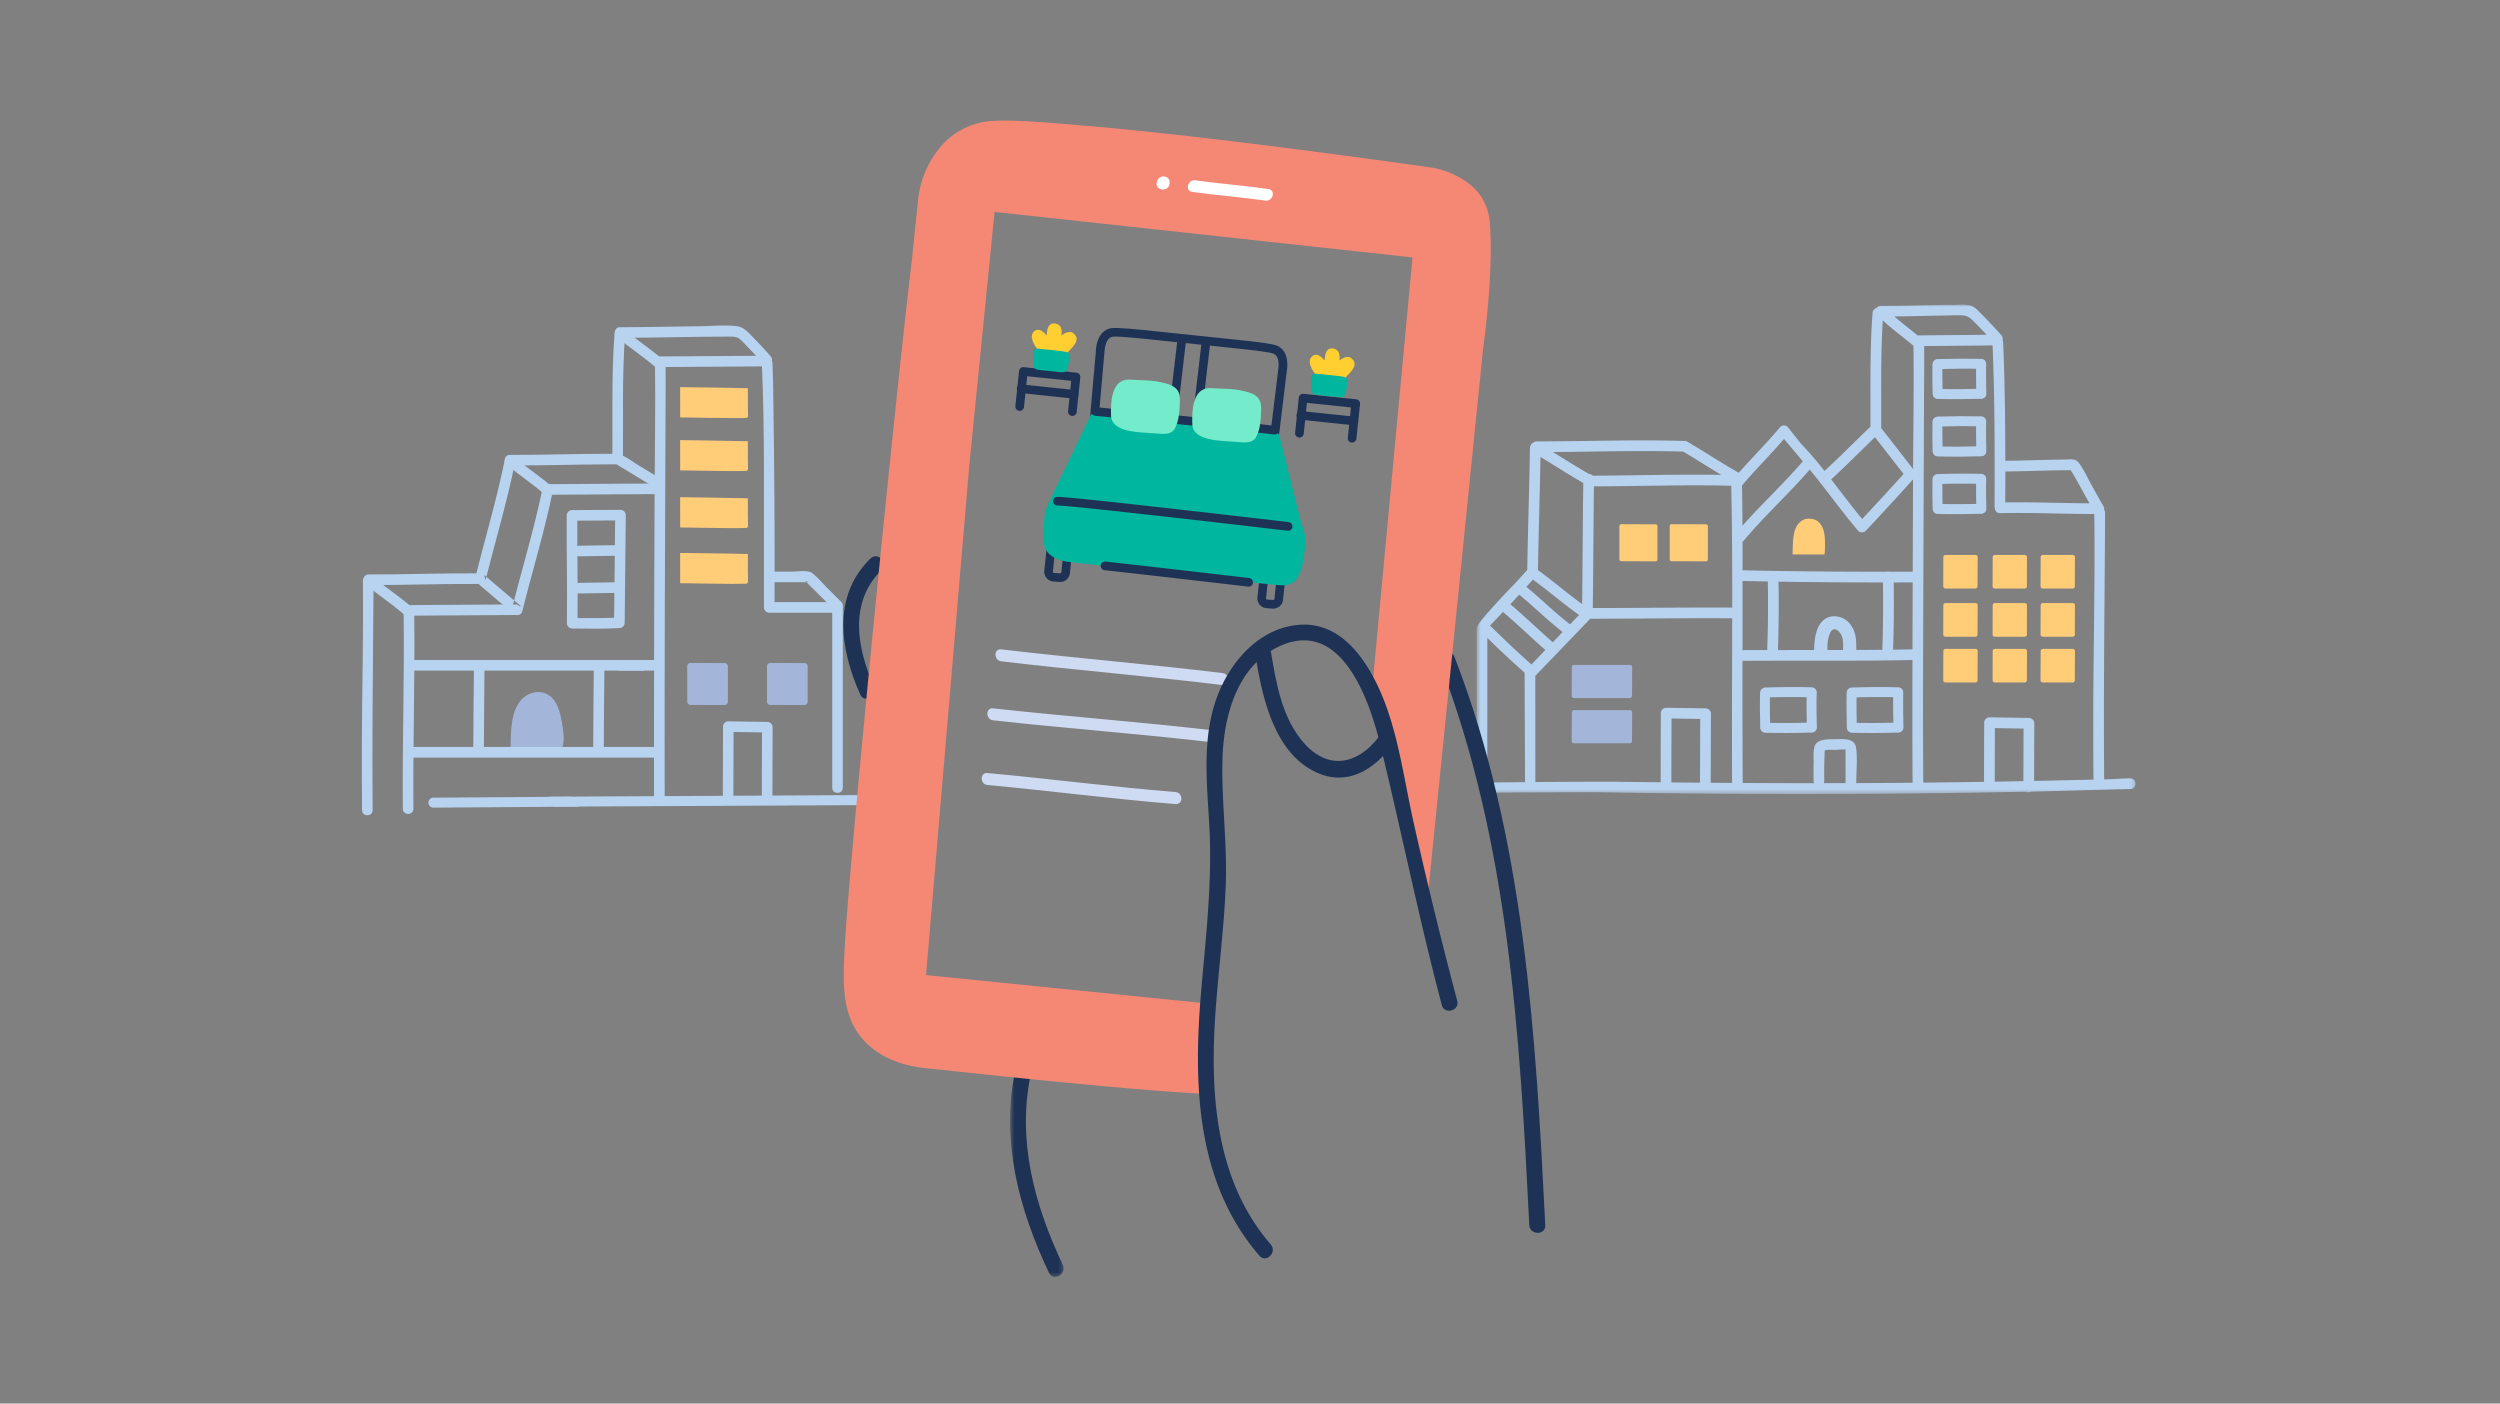 <svg width="570" height="320" xmlns="http://www.w3.org/2000/svg" xmlns:xlink="http://www.w3.org/1999/xlink"><rect width="100%" height="100%" fill="#808080" stroke="none"/><defs><path id="a" d="M.58.01H150.8v111.57H.58z"/><path id="c" d="M.5.19h12.2v48.4H.5z"/></defs><g fill="none" fill-rule="evenodd"><path d="M128.12 164.73c-.3-1.77-.77-3.75-1.88-5.2-1.76-2.3-5.02-2.24-7.06-.3-2.74 2.6-2.7 7.44-2.75 10.91-.02 1.3 1.32 1.72 2.22 1.28.12.02.23.05.37.04 2.33-.21 8.2 2.17 9.27-1.3.5-1.62.1-3.8-.17-5.43" fill="#A3B6D9"/><path d="M174.95 164.6l-8.9-.14c-.66-.01-1.2.56-1.2 1.2-.03 5.34-.05 10.68-.05 16.02 0 1.55 2.41 1.55 2.41 0 0-4.93.02-9.86.04-14.79l6.49.1-.05 14.48c0 1.55 2.41 1.56 2.42 0l.05-15.67c0-.66-.55-1.2-1.2-1.2M108.05 152.86c-.08 5.87-.1 11.74-.14 17.6 0 1.56 2.4 1.57 2.42 0 .05-5.86.05-11.73.13-17.6.03-1.55-2.4-1.55-2.41 0M135.38 152.86c-.08 5.87-.09 11.74-.13 17.6-.01 1.56 2.4 1.57 2.41 0 .05-5.86.06-11.73.14-17.6.02-1.55-2.4-1.55-2.42 0M190.96 137.29H176.6c.06-15.08-.05-30.16-.27-45.23-.04-3.08-.07-6.16-.2-9.24-.07-1.54-2.49-1.55-2.42 0 .66 15.45.43 30.98.47 46.43 0 3.09.02 6.17 0 9.24 0 .66.56 1.21 1.21 1.21h14.36v39.9c0 1.56 2.41 1.56 2.41 0V138.5c0-.65-.55-1.2-1.2-1.2M151.55 183.72c-.05-11.67-.01-30.94.02-42.6l.17-46.58c.01-3.87.07-7.75.02-11.62-.02-1.55-2.44-1.55-2.42 0 .14 9.86-.05 19.74-.09 29.6-.06 16.65-.13 33.3-.14 49.96v20.77c.79 1.69 1.6-1.2 2.44.47M92.03 139.62c.2 14.92-.32 29.86-.19 44.78.02 1.56 2.43 1.56 2.42 0-.13-14.92.38-29.86.18-44.78-.02-1.55-2.43-1.56-2.41 0M82.73 132.5c.17 12.53-.2 25.08-.23 37.62 0 4.86 0 9.73.05 14.6.01 1.55 2.43 1.55 2.41 0-.13-15.48.05-30.96.17-46.44.02-1.93.05-3.86.02-5.79-.02-1.55-2.44-1.55-2.42 0" fill="#B7D3F0"/><path d="M150.2 83.69c8.2-.08 16.41-.08 24.63-.16 1.55-.02 1.55-2.43 0-2.42-8.22.08-16.43.08-24.64.16-1.55.01-1.56 2.43 0 2.42" fill="#B7D3F0"/><path d="M151.03 81.89c-2.74-2.34-5.76-4.32-8.52-6.63-1.19-1-2.9.71-1.71 1.7 2.76 2.32 5.78 4.3 8.52 6.64 1.18 1 2.9-.7 1.71-1.71" fill="#B7D3F0"/><path d="M141.34 77.01c5.69 0 11.37-.12 17.05-.2 2.7-.03 5.4-.06 8.1-.06.89 0 1.55.04 2.26.63.62.51 1.16 1.16 1.72 1.74a88.9 88.9 0 013.55 3.82c1.02 1.18 2.72-.53 1.7-1.7a91.05 91.05 0 00-3.72-4.01c-1.16-1.19-2.23-2.62-3.97-2.85-2.7-.35-5.64-.03-8.35 0-6.11.08-12.22.22-18.34.22-1.55 0-1.55 2.41 0 2.41" fill="#B7D3F0"/><path d="M140.11 76.15c-.71 9.37-.4 18.84-.49 28.23-.01 1.55 2.4 1.55 2.42 0 .09-9.39-.23-18.86.49-28.23.12-1.55-2.3-1.54-2.42 0M125.1 112.8c8.2-.07 16.42-.07 24.63-.15 1.55-.01 1.56-2.43 0-2.42-8.21.08-16.42.08-24.63.16-1.56.02-1.56 2.43 0 2.42" fill="#B7D3F0"/><path d="M125.94 111c-2.75-2.32-5.76-4.31-8.53-6.62-1.18-.99-2.9.71-1.7 1.71 2.76 2.3 5.77 4.3 8.52 6.63 1.18 1 2.9-.7 1.7-1.71" fill="#B7D3F0"/><path d="M116.25 106.13c7.76.01 15.52-.25 23.28-.26h1.04c-.07 0-.46-.2-.13-.07.28.13.55.34.82.5l3.08 1.86 5.11 3.09c1.34.8 2.55-1.28 1.22-2.09l-5.11-3.08c-1.7-1.03-3.47-2.62-5.5-2.62-7.94-.02-15.87.27-23.81.26-1.56 0-1.56 2.41 0 2.41M92.88 140.38c8.2-.08 16.42-.08 24.63-.16 1.55-.01 1.56-2.43 0-2.41-8.21.08-16.42.07-24.63.16-1.56 0-1.56 2.43 0 2.41" fill="#B7D3F0"/><path d="M93.72 138.27c-2.75-2.33-5.76-4.32-8.53-6.62-1.18-1-2.9.7-1.7 1.7 2.76 2.31 5.77 4.3 8.52 6.63 1.18 1 2.9-.7 1.7-1.7" fill="#B7D3F0"/><path d="M84.03 133.4c8.21 0 16.43-.3 24.64-.26 1.56 0 1.56-2.4 0-2.42-8.21-.04-16.43.27-24.64.26-1.56 0-1.56 2.42 0 2.42" fill="#B7D3F0"/><path d="M115.06 104.96c-1.82 8.97-4.46 17.79-6.69 26.67-.1.4-.01.9.31 1.17l8.37 7.13c.66.56 1.78.4 2.02-.53 2.3-9.2 5.11-18.3 7-27.6.3-1.52-2.02-2.17-2.33-.65-1.89 9.3-4.7 18.4-7 27.6l2.02-.53-8.37-7.13.31 1.18c2.23-8.88 4.87-17.7 6.7-26.67.3-1.52-2.03-2.17-2.34-.64M175.78 132.74h8.58l-.85-.35 6.6 6.55c1.1 1.1 2.8-.6 1.7-1.7l-3.3-3.28c-1.06-1.06-2.1-2.37-3.29-3.28-1.06-.8-3.3-.35-4.54-.35h-4.9c-1.56 0-1.56 2.41 0 2.41" fill="#B7D3F0"/><path d="M155.07 88.27l.01 6.9c2.9 0 12 .25 14.9.12.18 0 .38-.03.49-.17.06-.09.09-.2.08-.3-.04-2.58-.04-3.51-.04-6.3-2.98-.11-15.44-.25-15.44-.25M155.07 100.35l.01 6.9c2.9 0 12 .25 14.9.12.18 0 .38-.02.49-.17.06-.08.09-.2.08-.3-.04-2.58-.04-3.51-.04-6.3-2.98-.1-15.44-.25-15.44-.25M155.07 113.36l.01 6.9c2.9 0 12 .25 14.9.13.18-.01.38-.03.49-.18.06-.08.09-.2.08-.3-.04-2.58-.04-3.5-.04-6.3-2.98-.1-15.44-.25-15.44-.25M155.07 126.07l.01 6.9c2.9 0 12 .24 14.9.12.18-.01.38-.03.49-.17.06-.09.09-.2.08-.31-.04-2.58-.04-3.5-.04-6.3-2.98-.1-15.44-.24-15.44-.24" fill="#FFCC78"/><path d="M131.68 140.9c.02-1.87.03-3.76.02-5.64.09.02.17.05.27.05l8.11-.12-.06 5.65c-2.77.11-5.56.1-8.34.07m-.03-14.15c.12.04.25.08.4.08l8.12-.12-.06 6.05-8.14.12c-.1 0-.19.04-.28.06l-.04-6.19m8.54-2.46l-8.14.12c-.16 0-.29.05-.42.1v-5.81l8.62-.05-.06 5.64m1.28-8.06l-11.05.06c-.33 0-.58.12-.77.3l-.07.05-.07.1c-.17.18-.3.43-.3.75-.06 8.2.16 16.4.05 24.6-.01.66.56 1.2 1.2 1.2 3.59.05 7.18.1 10.76-.09.66-.04 1.2-.53 1.21-1.2l.25-24.56c.01-.65-.56-1.21-1.2-1.2M147.39 151.46c.19-.4.48-.7.8-.98H93.4c-1.55 0-1.56 2.42 0 2.42h53.38c.19-.48.38-.97.62-1.44" fill="#B7D3F0"/><path d="M140.57 151.46l.62 1.44h8.53c1.56 0 1.56-2.42 0-2.42h-9.85c.28.27.53.58.7.98M150.42 170.3H93.4c-1.55 0-1.56 2.43 0 2.43H151c-.23-.81-.42-1.62-.57-2.42M213.14 181.86c.2-.24.44-.45.66-.67l-88.76.46c.45.77.92 1.52 1.39 2.27l85.8-.44a4.5 4.5 0 01.9-1.62" fill="#B7D3F0"/><path d="M130.37 181.65l-31.45.22a1.14 1.14 0 10.01 2.27l33.02-.23c-.54-.74-1.07-1.5-1.58-2.26" fill="#B7D3F0"/><g transform="translate(336.1 69.43)"><mask id="b" fill="#fff"><use xlink:href="#a"/></mask><path d="M141.21 108.33l-13.54.29.05-13.14c0-.67-.56-1.21-1.22-1.22l-8.98-.14c-.66 0-1.22.57-1.22 1.22-.02 4.5-.04 9-.04 13.49-4.62.07-9.23.14-13.85.18-.11-13.87-.04-27.75 0-41.63l.17-46.96c.02-3.65.07-7.3.03-10.95l15.6-.14c.5 12.2.5 24.46.45 36.67 0 .15.02.29.07.41.01.6.4 1.17 1.17 1.16 7.17-.16 14.34.18 21.5.2.2 15.17-.21 30.37-.23 45.55 0 5 0 10 .04 15.01m-15.98.34l-3.7.07-2.83.05.03-12.21 6.54.1c0 4-.03 8-.04 11.99M101.14 7.07c-1.77-1.46-3.6-2.85-5.33-4.35 3.98-.04 7.96-.17 11.94-.22 1.2-.01 2.41-.1 3.6-.02 1.38.09 1.92.73 2.85 1.67.9.9 1.78 1.82 2.65 2.75l-15.52.14-.19.02m-1.06 30.44l-7.27-9.35c.05-8.15-.15-16.37.37-24.51 2.22 2.03 4.67 3.82 6.97 5.75l.02.01c.12 9.36-.04 18.74-.09 28.1M100 60.92l-5.24.01a1.39 1.39 0 00-.73 0c-10.94 0-21.88-.09-32.82-.33 0-2.17 0-4.34-.02-6.51.1-.06.19-.14.28-.24 4.72-5.67 10.23-10.63 15.05-16.21 3.78 4.57 7.19 9.44 11.05 13.96.42.49 1.3.45 1.72 0 3.64-3.87 7.23-7.78 10.78-11.72L100 60.92m-.05 17.7l-4.43.08c.18-5.11.22-10.22.14-15.33l4.33-.02-.04 15.28M69.4 63.19c7.94.12 15.87.18 23.81.18.08 5.12.04 10.23-.14 15.35-7.93.08-15.87.05-23.8.06.18-5.2.22-10.4.13-15.59m-8.2 15.62V63.04l5.76.11c.1 5.21.05 10.42-.13 15.63-1.88 0-3.76.01-5.63.03m25.93 30.31v-.04c0-2.6.3-5.43-.04-8-.3-2.27-2.88-2-4.64-1.97-1.53.02-4.35-.17-4.87 1.77-.3 1.11-.15 2.47-.17 3.6-.03 1.37-.03 2.74-.01 4.12 0 .2.05.38.12.54-5.42 0-10.85-.02-16.28-.05-.06-9.28-.06-18.57-.05-27.85 12.92-.09 25.83.07 38.75-.18l-.02 7.88c0 6.7 0 13.4.05 20.1-4.29.04-8.56.06-12.84.08m-2.45-6.54v1.18l.01 5.32.01.05h-4.98c.07-.15.12-.33.11-.53-.02-1.67-.01-3.33.03-5 .02-.48.07-.98.05-1.46 0-.25.08-.43.06-.48.62-.23 2-.1 2.48-.12.42 0 1.9-.18 2.14-.04.12-.18.15-.12.08.2v.88M61.08 41.25c3.08-3.64 6.47-6.98 9.58-10.6l4.29 5.1c-4.37 5.1-9.33 9.66-13.77 14.7a642.6 642.6 0 00-.1-9.2m30.31-11l6.53 8.39a752.81 752.81 0 01-9.44 10.26c-2.44-2.94-4.73-6-7.07-9.03 3.42-3.12 6.65-6.41 9.98-9.62m29.73 7.81c4.98-.04 9.95-.27 14.92-.28 1.51 2.46 2.84 5.03 4.26 7.55-6.4-.05-12.8-.3-19.2-.21.02-2.35.02-4.7.02-7.06M27.06 69.2c.12-9.24.14-18.5.25-27.74 10.44-.03 20.9-.4 31.32-.14.19 9.26.23 18.52.22 27.78-10.6-.06-21.2.1-31.8.1m31.77 39.88l-4.88-.04.05-15.75c0-.67-.56-1.2-1.22-1.22l-8.98-.13a1.23 1.23 0 00-1.22 1.21c-.02 5.26-.04 10.52-.04 15.78-3.37-.03-6.73-.07-10.1-.12-2.14-.02-10.8 0-18.47.07l-.01-24.22 12.5-12.99c.02 0 .04-.02.05-.03 10.78 0 21.57-.17 32.34-.1 0 8.69-.06 17.38-.05 26.07 0 3.83 0 7.65.03 11.47m-7.32-.06c-2.18-.02-4.36-.03-6.53-.06 0-4.86.01-9.71.04-14.57l6.54.1-.05 14.53M3.64 73.19c.98-1.03 1.97-2.06 2.94-3.1 3.3 2.81 6.4 5.82 9.66 8.68l-3.17 3.3a215.75 215.75 0 01-9.43-8.88m6.64-7.04c3.36 2.78 6.47 5.84 9.9 8.52l-2.25 2.34c-3.26-2.86-6.37-5.87-9.67-8.68l2.02-2.18m3.13-3.43c3.57 2.6 6.91 5.5 10.52 8.06l-2.06 2.14c-3.47-2.66-6.57-5.77-9.95-8.55l1.49-1.65m1.72-27.96c3.26 1.97 6.46 4.04 9.76 5.93-.13 9.2-.15 18.41-.26 27.62-3.43-2.49-6.64-5.26-10.07-7.75.13-8.6.43-17.2.57-25.8m32.54-1.22c2.91 1.72 5.76 3.55 8.65 5.3-9.75-.17-19.51.16-29.26.18a1.23 1.23 0 00-.86-.38c-2.79-1.6-5.5-3.32-8.23-5 9.9-.08 19.81-.4 29.7-.1m103.12 75.61a1.2 1.2 0 00-1.23-1.12c-3.49.08-2.42.16-5.91.24-.15-17.95.05-35.9.17-53.85.02-2.33.05-4.65.02-6.97 0-.28-.08-.5-.2-.68.04-.26.01-.54-.17-.83-.9-1.5-1.72-3.04-2.58-4.57-.97-1.75-1.85-3.73-3.07-5.33-.75-.98-1.94-.7-3.07-.7-1.58.02-3.16.06-4.73.1-2.97.07-5.94.16-8.9.19-.02-9.01-.12-18.03-.5-27.02-.01-.2-.06-.37-.13-.52A1.2 1.2 0 00120.2 7c-1.47-1.7-3.05-3.32-4.63-4.93-.7-.7-1.37-1.5-2.34-1.81-1.14-.38-2.5-.22-3.68-.2-5.6.02-11.2.25-16.81.25l-.12.01c-.38.02-.66.2-.84.45-.47.13-.88.5-.93 1.11-.66 8.62-.44 17.33-.49 25.97-3.51 3.34-6.9 6.82-10.48 10.1a78.32 78.32 0 00-5.32-6.18l-3.05-3.84c-.4-.48-1.33-.49-1.72-.01-3.01 3.62-6.36 6.92-9.46 10.45-3.97-2.27-7.79-4.8-11.73-7.1-.27-.17-.54-.2-.79-.16-11.17-.34-22.38.1-33.55.1-.35 0-.61.13-.8.31-.45.22-.74.73-.72 1.23l-.02.19c-.13 9.17-.46 18.33-.6 27.5l-.04.11c-.94 1.06-1.9 2.1-2.85 3.14-.72.67-8.53 8.92-8.4 9.59-.16.19-.26.43-.26.75v30.5c.4-.12.8-.2 1.21-.18.37-.28.79-.5 1.23-.65V76a193.8 193.8 0 008.5 7.94v.09l.1 24.87c-4.45.04-8.28.09-9.83.14.16.82.35 1.45.48 2.28 3.35-.07 24.39-.15 26.82-.11a2584.9 2584.9 0 0096.78-.13c.37.17.83.16 1.2-.03 8.44-.16 12.33-.35 20.78-.54l1.77-.03a1.2 1.2 0 001.18-1.3v-.03" fill="#B7D3F0" mask="url(#b)"/></g><path d="M450.88 144.67l.03-6.67a.5.5 0 00-.5-.5h-6.83a.5.5 0 00-.5.5l-.02 6.67c0 .27.22.5.5.5h6.82a.5.5 0 00.5-.5M450.88 155.1l.03-6.66a.5.5 0 00-.5-.5h-6.83a.5.5 0 00-.5.5l-.02 6.66c0 .27.22.5.5.5h6.82a.5.5 0 00.5-.5M462.13 144.67l.02-6.67a.5.5 0 00-.5-.5h-6.82a.5.5 0 00-.5.5l-.02 6.67c0 .27.22.5.5.5h6.82a.5.5 0 00.5-.5M462.13 155.1l.02-6.66a.5.5 0 00-.5-.5h-6.82a.5.5 0 00-.5.5l-.02 6.66c0 .27.22.5.5.5h6.82a.5.5 0 00.5-.5M473.06 144.67l.03-6.67a.5.5 0 00-.5-.5h-6.83a.5.5 0 00-.49.5l-.03 6.67c0 .27.23.5.5.5h6.83a.5.5 0 00.5-.5M450.88 133.68l.03-6.66a.5.5 0 00-.5-.5h-6.83a.5.5 0 00-.5.5l-.02 6.66c0 .27.22.5.5.5h6.82a.5.5 0 00.5-.5M462.13 133.68l.02-6.66a.5.5 0 00-.5-.5h-6.82a.5.5 0 00-.5.5l-.02 6.66c0 .27.22.5.5.5h6.82a.5.5 0 00.5-.5M473.06 133.68l.03-6.66a.5.5 0 00-.5-.5h-6.83a.5.5 0 00-.49.5l-.03 6.66c0 .27.23.5.5.5h6.83a.5.5 0 00.5-.5M473.06 155.1l.03-6.66a.5.5 0 00-.5-.5h-6.83a.5.5 0 00-.49.5l-.03 6.66c0 .27.23.5.5.5h6.83a.5.5 0 00.5-.5M408.7 126.42c.1-1.9-.12-5.42 1.4-7.08.45-.5 1.11-.99 2.01-1.07a3.6 3.6 0 012.28.52 4 4 0 011.08 1.37c.82 1.5.67 4.67.54 6.26h-7.31zM369.65 127.96l7.81.03c.25 0 .44-.2.44-.43v-7.59c0-.24-.2-.43-.43-.43l-7.81-.03c-.25 0-.44.2-.44.44v7.58c0 .24.2.43.43.43M381.14 127.96l7.81.03c.24 0 .44-.2.44-.43v-7.59c0-.24-.2-.43-.44-.43l-7.8-.03c-.25 0-.45.2-.45.44v7.58c0 .24.2.43.44.43" fill="#FFCC78"/><path d="M372.1 158.65l.04-6.53a.52.52 0 00-.52-.52H358.9a.52.52 0 00-.52.51l-.04 6.53c0 .29.23.52.52.52h12.72c.28 0 .51-.23.52-.51M372.1 168.96l.04-6.53a.52.52 0 00-.52-.52H358.9a.52.52 0 00-.52.51l-.04 6.53c0 .29.23.52.52.52h12.72c.28 0 .51-.23.52-.51M165.2 151.18l-7.76-.03a.75.75 0 00-.75.76v8.06c0 .41.33.75.75.75l7.75.03c.42 0 .76-.34.76-.75v-8.06a.75.75 0 00-.75-.76M183.39 151.18l-7.76-.03a.75.75 0 00-.75.76v8.06c0 .41.33.75.75.75l7.75.03c.42 0 .76-.34.76-.75v-8.06a.75.75 0 00-.75-.76" fill="#A3B6D9"/><path d="M328.14 150.8c15.84 40.92 18.37 85.17 20.54 128.54.12 2.33 3.76 2.35 3.64 0-2.18-43.67-4.72-88.3-20.67-129.5-.83-2.17-4.36-1.23-3.51.97" fill="#1E3255"/><g transform="translate(229.8 242.54)"><mask id="d" fill="#fff"><use xlink:href="#c"/></mask><path d="M1.67 1.5c-3.3 16.08.78 31.58 7.7 46.16 1 2.11 4.14.27 3.14-1.84C6.04 32.17 2.08 17.56 5.19 2.47 5.66.17 2.15-.8 1.67 1.5" fill="#1E3255" mask="url(#d)"/></g><path d="M199.28 156.51c-3.89-8.7-5.8-19.16 1.72-26.56 1.68-1.65-.9-4.23-2.57-2.58-8.75 8.6-6.87 20.73-2.3 30.98.96 2.14 4.1.29 3.15-1.84" fill="#1E3255"/><path d="M224.57 27.76a16.63 16.63 0 00-10.43 6.1 22.23 22.23 0 00-4.81 11.56l-1.38 13.43c-4.42 37.42-14.39 138.43-15.34 156.98-.33 6.63-.95 14.36 3.23 20.03 3.96 5.37 10.42 7.43 16.82 7.84.3.01 42.09 4.69 61.65 5.68 2.34.12 2.46-20.55.13-20.67l-63.3-6.4 9.85-116.07 5.77-57.93 95.29 10.38-9.13 97.57 12.61 48.1 12.61-124.84s2.54-17.55 1.5-29.08a11.96 11.96 0 00-3.4-7.4c-2.42-2.5-6.61-4.39-10.06-4.87-12.23-1.72-51.96-7.28-79.24-9.55-9.8-.82-18-1.52-22.37-.86" fill="#F48874"/><path d="M241.71 132.7l-.23-.02-1.35-.1a2.25 2.25 0 01-2.03-2.46l.46-4.43a.99.99 0 011.96.2l-.46 4.44c-.01.14.1.27.24.29l1.35.1c.15.01.31-.11.33-.24l.47-4.54a.99.99 0 111.96.2l-.47 4.54a2.23 2.23 0 01-2.23 2.01M290.3 138.77l-.23-.01-1.35-.1a2.25 2.25 0 01-2.03-2.46l.47-4.43a.99.99 0 011.96.2l-.46 4.43c-.02.15.09.28.23.3l1.35.09c.16.01.32-.11.33-.24l.47-4.54a.99.99 0 011.97.21l-.48 4.54a2.23 2.23 0 01-2.22 2M267.42 95.9h-.12a.99.99 0 01-.86-1.1c1.1-9.62 2-17.22 2-17.22a.99.99 0 111.96.23s-.9 7.6-2 17.21a.99.99 0 01-.98.88M272.94 96.48l-.12-.01a.99.99 0 01-.87-1.1c1.1-9.6 2-17.21 2-17.21a.99.99 0 111.96.23s-.9 7.6-2 17.21a.99.99 0 01-.97.88" fill="#1E3255"/><path d="M291.56 99.6l-1.96-.23 1.82-14.98c.02-.1.6-3.24-1.18-3.8-.65-.22-2.95-.62-10.21-1.35l-14.68-1.53c-6.64-.73-10.53-1.05-11.59-.95-1.84.19-1.93 3.38-1.93 3.41l-1.33 15.1-1.97-.16 1.33-15.04c.02-1.78.83-4.98 3.7-5.27 1.24-.12 5.04.18 12 .95l14.67 1.53c8.06.81 9.92 1.2 10.61 1.42 2.76.88 2.89 4.18 2.53 6l-1.8 14.9z" fill="#1E3255"/><path d="M296.65 119.1l-4.95-19.8c-.2-.7-1.13-1-1.78-1.07l-39.7-4.35a1.64 1.64 0 00-1.57.87l-9.58 19.94c-.24.5-.77 1.94-.83 2.5-.26 2.3-.52 5.5-.18 7.07.76 3.47 5.58 3.84 5.58 3.84s44.37 5.15 48.58 5.34c4.22.19 4.85-4.01 5.42-9.47.18-1.72-.7-4.17-.99-4.86" fill="#00B69E"/><path d="M293.7 121.01h-.12c-16.94-2-49.63-5.75-52.45-5.75h-.03a.99.99 0 01-.01-1.98h.03c3.65 0 50.69 5.53 52.7 5.76a.99.99 0 01-.12 1.97M290.7 99.07h-.11c-7.27-.85-21.02-2.29-40.89-4.27a.99.99 0 01.2-1.97c19.87 2 33.64 3.43 40.92 4.28a.99.99 0 01-.12 1.96M284.75 133.76h-.12c-.17-.02-18.03-2.12-32.8-3.76a.99.99 0 11.22-1.97c14.78 1.65 32.63 3.75 32.81 3.77a.99.99 0 01-.11 1.96" fill="#1E3255"/><path d="M269.02 91.07c0-1.54-.53-2.92-3.04-3.6-3.33-.9-4.7-.68-8.5-.92-4.28-.15-4.24 5.66-4.16 8.23.14 3.95 6.81 3.76 10.19 4.05 1.64.13 3.44.37 4.27-.99 1.1-1.8 1.23-4.76 1.24-6.77M287.54 93c0-1.53-.52-2.92-3.04-3.6-3.33-.9-4.7-.68-8.5-.91-4.27-.15-4.24 5.66-4.15 8.23.13 3.95 6.8 3.76 10.18 4.04 1.65.14 3.45.38 4.28-.98 1.1-1.8 1.23-4.76 1.23-6.77" fill="#74EBCB"/><path d="M244.5 94.83h-.1a.99.99 0 01-.88-1.09l.72-6.91-10.04-1.05-.72 6.91a.99.99 0 11-1.96-.2l.82-7.9a.98.98 0 011.09-.88l12 1.26a.98.98 0 01.88 1.08l-.83 7.9a.99.99 0 01-.98.88" fill="#1E3255"/><path d="M244.92 90.89h-.1l-12-1.27a.99.99 0 11.2-1.96l12 1.26a.99.99 0 01-.1 1.97M308.28 100.9h-.1a.99.99 0 01-.88-1.08l.72-6.92-10.04-1.05-.72 6.92a.99.99 0 11-1.96-.2l.82-7.9a.98.98 0 011.09-.88l12 1.25a.98.98 0 01.88 1.09l-.83 7.9a.99.99 0 01-.98.88" fill="#1E3255"/><path d="M308.7 96.96h-.1l-12.01-1.26a.99.99 0 11.2-1.96l12 1.25a.99.99 0 01-.1 1.97" fill="#1E3255"/><path d="M243.26 80.51c1.2-1.33 3.47-3.13 1.35-4.62-.77-.55-1.97.1-2.6.6.12-1.13.09-2.5-1.4-2.73-1.65-.26-1.91 1.38-1.96 2.73-.63-.78-1.73-1.75-2.7-1.07-1.53 1.08-.2 3.32.78 4.4 0 0 6.34.9 6.53.7" fill="#FFCE30"/><path d="M243.91 81.54c.15-1-.87-1.33-.87-1.33-.45-.11-5.87-.7-6.34-.7 0 0-1.07-.16-1.14 1.02-.03.36-.04 1.8.1 2.79.03.25.08.52.29.71.2.18.52.25.81.3l2.04.21 1.24.13 2 .2c.29.01.6.01.84-.13.25-.14.35-.4.44-.63.34-.93.54-2.21.6-2.57" fill="#00B69E"/><path d="M306.64 86.21c1.2-1.33 3.46-3.13 1.34-4.62-.77-.55-1.96.1-2.6.6.12-1.13.09-2.5-1.4-2.73-1.65-.26-1.9 1.38-1.96 2.73-.63-.77-1.73-1.75-2.7-1.07-1.53 1.08-.2 3.32.79 4.4 0 0 6.34.9 6.53.7" fill="#FFCE30"/><path d="M307.28 87.24c.15-1-.87-1.33-.87-1.33-.45-.11-5.87-.7-6.34-.69 0 0-1.06-.17-1.14 1-.03.37-.04 1.82.1 2.8.03.25.08.52.3.71.2.18.5.25.8.3l2.04.21 1.24.13 2 .2c.29.01.6.01.85-.13.24-.14.34-.4.43-.63.34-.93.54-2.21.6-2.57" fill="#00B69E"/><path d="M228.28 150.78c16.8 2 33.66 3.37 50.45 5.41 1.74.22 1.73-2.52 0-2.73-16.8-2.04-33.66-3.42-50.45-5.41-1.75-.21-1.73 2.52 0 2.73" fill="#CEDBF2"/><path d="M271.81 43.74c5.55.78 11.13 1.22 16.68 2 1.72.25 2.46-2.38.72-2.63-5.54-.79-11.13-1.23-16.67-2-1.72-.25-2.46 2.39-.73 2.63M266.47 42.47c.23-.4.27-.92.18-1.26-.21-.77-.95-1.07-1.68-.95-.92.15-1.42 1.3-1.24 1.97.21.77.95 1.07 1.68.95a1.5 1.5 0 001.06-.7z" fill="#FFF"/><path d="M226.42 164.23c16.85 1.87 33.76 3.1 50.6 5.08 1.74.2 1.73-2.54 0-2.74-16.84-1.97-33.75-3.2-50.6-5.07-1.74-.2-1.73 2.54 0 2.73M225.14 178.98c14.32 1.32 28.57 3.2 42.9 4.35 1.75.14 1.75-2.6 0-2.74-14.33-1.15-28.58-3.03-42.9-4.34-1.75-.16-1.74 2.57 0 2.73" fill="#CEDBF2"/><path d="M289.73 283.73c-12.74-14.74-13.9-34.66-12.58-53.24.68-9.37 1.89-18.69 2.3-28.07.44-9.78-.97-19.46-.73-29.22.24-9.5 3.1-20.85 12.37-25.55 14.52-7.37 21.06 11.76 23.54 21.86 4.86 19.85 8.87 39.87 14.1 59.64.6 2.27 4.12 1.3 3.52-.97a1081.8 1081.8 0 01-9.97-40.75c-2.46-10.98-3.77-23.02-9.16-33.05-3.53-6.56-8.89-12.56-16.93-11.92-8.68.68-15.15 7.75-18.29 15.4-4 9.71-2.73 20.36-2.17 30.57.69 12.7-.81 25.21-1.89 37.85-1.78 20.98-1.15 43.3 13.31 60.03 1.54 1.77 4.1-.81 2.58-2.58" fill="#1E3255"/><path d="M286.27 149.59c1.52 9.41 4.24 22.26 14.06 26.6 7.04 3.12 13.01-.81 17.24-6.42 1.42-1.87-1.75-3.7-3.14-1.84-4.76 6.3-11.43 7.79-17 1.62-5.07-5.6-6.49-13.77-7.65-20.93-.37-2.3-3.89-1.33-3.51.97" fill="#1E3255"/><path d="M401.3 157.95c-.07 2.63-.02 5.27.03 7.9.02 1.47 2.3 1.48 2.27 0-.04-2.63-.1-5.27-.03-7.9.04-1.47-2.24-1.47-2.27 0M411.92 157.95c-.06 2.63 0 5.27.04 7.9.02 1.47 2.3 1.48 2.27 0-.04-2.63-.1-5.27-.03-7.9.04-1.47-2.24-1.47-2.28 0" fill="#B7D3F0"/><path d="M402.53 159.03c3.5-.12 7.01-.14 10.52-.05 1.46.04 1.46-2.24 0-2.28-3.5-.1-7.01-.06-10.52.05-1.46.05-1.47 2.33 0 2.28M413.05 164.74c-3.5.11-7.01.14-10.52.05-1.46-.04-1.46 2.24 0 2.28 3.5.09 7.01.06 10.52-.05 1.46-.05 1.47-2.33 0-2.28M421.04 157.95c-.07 2.63-.01 5.27.03 7.9.02 1.47 2.3 1.48 2.28 0-.05-2.63-.1-5.27-.04-7.9.04-1.47-2.24-1.47-2.27 0M431.67 157.95c-.07 2.63-.01 5.27.03 7.9.02 1.47 2.3 1.48 2.28 0-.05-2.63-.1-5.27-.04-7.9.04-1.47-2.24-1.47-2.27 0" fill="#B7D3F0"/><path d="M422.27 159.03c3.5-.12 7.01-.14 10.52-.05 1.47.04 1.46-2.24 0-2.28-3.5-.1-7.01-.06-10.52.05-1.46.05-1.46 2.33 0 2.28M432.79 164.74c-3.5.11-7.01.14-10.52.05-1.46-.04-1.46 2.24 0 2.28 3.5.09 7.01.06 10.52-.05 1.46-.05 1.47-2.33 0-2.28M440.6 83.05c-.05 2.24 0 4.48.04 6.71.03 1.46 2.3 1.47 2.28 0-.04-2.23-.1-4.47-.03-6.7.04-1.47-2.24-1.47-2.28 0M450.57 83.05c-.06 2.24 0 4.48.03 6.71.03 1.46 2.3 1.47 2.28 0-.04-2.23-.1-4.47-.03-6.7.04-1.47-2.24-1.47-2.28 0" fill="#B7D3F0"/><path d="M441.84 84.15c3.29-.1 6.57-.13 9.86-.05 1.46.04 1.46-2.24 0-2.28-3.29-.07-6.57-.05-9.86.05-1.46.04-1.47 2.32 0 2.28M451.7 88.64c-3.29.1-6.57.12-9.86.04-1.47-.03-1.47 2.25 0 2.28 3.29.08 6.57.06 9.86-.04 1.46-.05 1.47-2.32 0-2.28M440.6 96.16c-.05 2.24 0 4.47.04 6.71.03 1.46 2.3 1.47 2.28 0-.04-2.24-.1-4.47-.03-6.7.04-1.47-2.24-1.47-2.28 0M450.57 96.16c-.06 2.24 0 4.47.03 6.71.03 1.46 2.3 1.47 2.28 0-.04-2.24-.1-4.47-.03-6.7.04-1.47-2.24-1.47-2.28 0" fill="#B7D3F0"/><path d="M441.84 97.25c3.29-.1 6.57-.12 9.86-.04 1.46.04 1.46-2.24 0-2.28-3.29-.07-6.57-.05-9.86.05-1.46.04-1.47 2.32 0 2.27M451.7 101.75c-3.29.1-6.57.12-9.86.04-1.47-.03-1.47 2.25 0 2.28 3.29.08 6.57.06 9.86-.04 1.46-.05 1.47-2.33 0-2.28M440.6 109.27c-.05 2.24 0 4.47.04 6.7.03 1.47 2.3 1.48 2.28 0-.04-2.23-.1-4.46-.03-6.7.04-1.46-2.24-1.46-2.28 0M450.57 109.27c-.06 2.24 0 4.47.03 6.7.03 1.47 2.3 1.48 2.28 0-.04-2.23-.1-4.46-.03-6.7.04-1.46-2.24-1.46-2.28 0" fill="#B7D3F0"/><path d="M441.84 110.36c3.29-.1 6.57-.12 9.86-.04 1.46.03 1.46-2.24 0-2.28-3.29-.08-6.57-.05-9.86.05-1.46.04-1.47 2.32 0 2.27M451.7 114.86c-3.29.1-6.57.12-9.86.04-1.47-.03-1.47 2.24 0 2.28 3.29.08 6.57.05 9.86-.05 1.46-.04 1.47-2.32 0-2.27M416.68 148.7c-.03-1.02-.07-2.07.17-3.07.15-.61.43-1.7 1-2.04.8-.45 1.67.57 1.97 1.18.53 1.06.38 2.3.4 3.45.01 1.95 3.05 1.96 3.03 0-.02-2 0-3.95-1.22-5.65a4.6 4.6 0 00-4.34-2.03c-3.66.55-4.13 5.22-4.05 8.16.05 1.95 3.1 1.96 3.04 0" fill="#B7D3F0"/></g></svg>